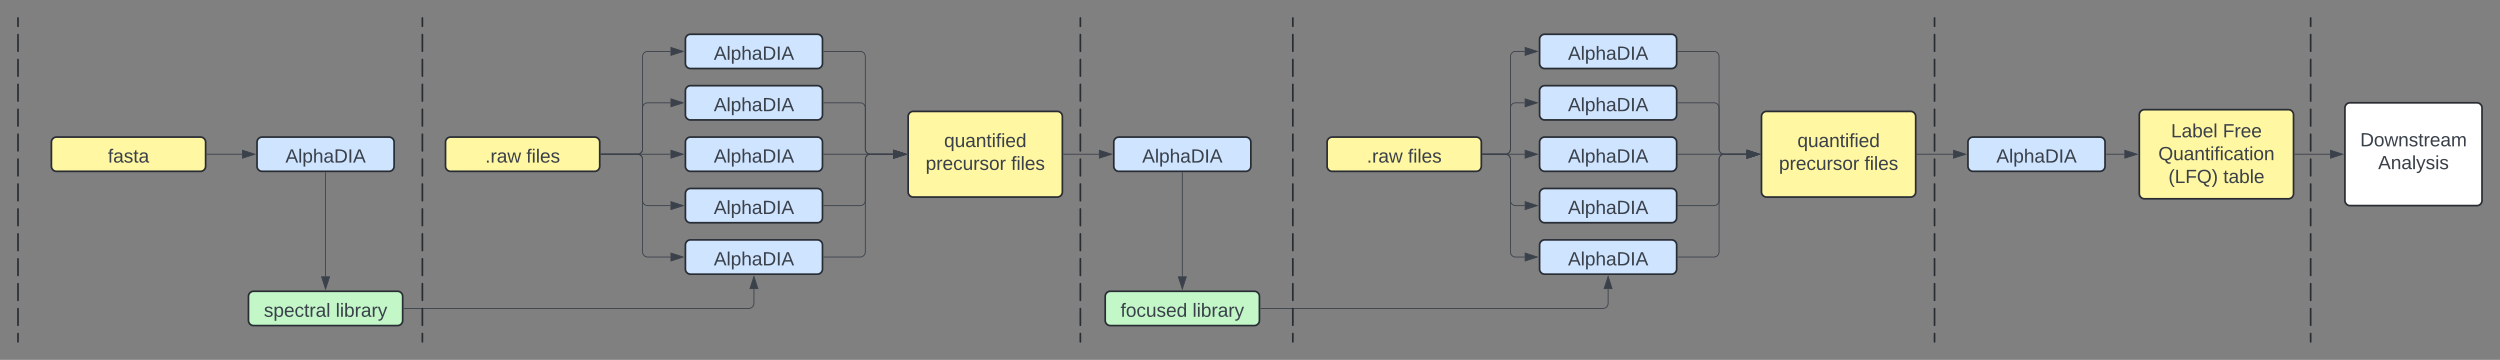 <svg xmlns="http://www.w3.org/2000/svg" xmlns:xlink="http://www.w3.org/1999/xlink" xmlns:lucid="lucid" width="2918" height="420"><rect width="100%" height="100%" fill="#808080" stroke="none"/><g transform="translate(360 -120)" lucid:page-tab-id="0_0"><path d="M160 286a6 6 0 0 1 6-6h168a6 6 0 0 1 6 6v28a6 6 0 0 1-6 6H166a6 6 0 0 1-6-6z" stroke="#282c33" stroke-width="2" fill="#fff7a1"/><use xlink:href="#a" transform="matrix(1,0,0,1,172,292) translate(34.296 17.778)"/><use xlink:href="#b" transform="matrix(1,0,0,1,172,292) translate(82.321 17.778)"/><path d="M440 166a6 6 0 0 1 6-6h148a6 6 0 0 1 6 6v28a6 6 0 0 1-6 6H446a6 6 0 0 1-6-6z" stroke="#282c33" stroke-width="2" fill="#cfe4ff"/><use xlink:href="#c" transform="matrix(1,0,0,1,452,172) translate(21.148 17.778)"/><path d="M440 226a6 6 0 0 1 6-6h148a6 6 0 0 1 6 6v28a6 6 0 0 1-6 6H446a6 6 0 0 1-6-6z" stroke="#282c33" stroke-width="2" fill="#cfe4ff"/><use xlink:href="#c" transform="matrix(1,0,0,1,452,232) translate(21.148 17.778)"/><path d="M440 286a6 6 0 0 1 6-6h148a6 6 0 0 1 6 6v28a6 6 0 0 1-6 6H446a6 6 0 0 1-6-6z" stroke="#282c33" stroke-width="2" fill="#cfe4ff"/><use xlink:href="#c" transform="matrix(1,0,0,1,452,292) translate(21.148 17.778)"/><path d="M440 346a6 6 0 0 1 6-6h148a6 6 0 0 1 6 6v28a6 6 0 0 1-6 6H446a6 6 0 0 1-6-6z" stroke="#282c33" stroke-width="2" fill="#cfe4ff"/><use xlink:href="#c" transform="matrix(1,0,0,1,452,352) translate(21.148 17.778)"/><path d="M440 406a6 6 0 0 1 6-6h148a6 6 0 0 1 6 6v28a6 6 0 0 1-6 6H446a6 6 0 0 1-6-6z" stroke="#282c33" stroke-width="2" fill="#cfe4ff"/><use xlink:href="#c" transform="matrix(1,0,0,1,452,412) translate(21.148 17.778)"/><path d="M930 466a6 6 0 0 1 6-6h168a6 6 0 0 1 6 6v28a6 6 0 0 1-6 6H936a6 6 0 0 1-6-6z" stroke="#282c33" stroke-width="2" fill="#c3f7c8"/><use xlink:href="#d" transform="matrix(1,0,0,1,942,472) translate(5.901 17.778)"/><use xlink:href="#e" transform="matrix(1,0,0,1,942,472) translate(89.852 17.778)"/><path d="M341.5 300H384a6 6 0 0 0 6-6V186a6 6 0 0 1 6-6h26.62" stroke="#3a414a" fill="none"/><path d="M341.5 300.48h-.5v-.96h.5z" stroke="#3a414a" stroke-width=".05" fill="#3a414a"/><path d="M437.38 180l-14.26 4.63v-9.26z" stroke="#3a414a" fill="#3a414a"/><path d="M341.5 300H384a6 6 0 0 0 6-6v-48a6 6 0 0 1 6-6h26.62" stroke="#3a414a" fill="none"/><path d="M341.5 300.48h-.5v-.96h.5z" stroke="#3a414a" stroke-width=".05" fill="#3a414a"/><path d="M437.38 240l-14.26 4.63v-9.26z" stroke="#3a414a" fill="#3a414a"/><path d="M341.5 300h81.12" stroke="#3a414a" fill="none"/><path d="M341.5 300.48h-.5v-.96h.5z" stroke="#3a414a" stroke-width=".05" fill="#3a414a"/><path d="M437.38 300l-14.26 4.63v-9.26z" stroke="#3a414a" fill="#3a414a"/><path d="M341.5 300H384a6 6 0 0 1 6 6v48a6 6 0 0 0 6 6h26.62" stroke="#3a414a" fill="none"/><path d="M341.5 300.48h-.5v-.96h.5z" stroke="#3a414a" stroke-width=".05" fill="#3a414a"/><path d="M437.38 360l-14.26 4.63v-9.26z" stroke="#3a414a" fill="#3a414a"/><path d="M341.5 300H384a6 6 0 0 1 6 6v108a6 6 0 0 0 6 6h26.62" stroke="#3a414a" fill="none"/><path d="M341.5 300.48h-.5v-.96h.5z" stroke="#3a414a" stroke-width=".05" fill="#3a414a"/><path d="M437.38 420l-14.26 4.63v-9.26z" stroke="#3a414a" fill="#3a414a"/><path d="M700 256a6 6 0 0 1 6-6h168a6 6 0 0 1 6 6v88a6 6 0 0 1-6 6H706a6 6 0 0 1-6-6z" stroke="#282c33" stroke-width="2" fill="#fff7a1"/><use xlink:href="#f" transform="matrix(1,0,0,1,712,262) translate(29.914 29.653)"/><use xlink:href="#g" transform="matrix(1,0,0,1,712,262) translate(8.401 56.319)"/><use xlink:href="#b" transform="matrix(1,0,0,1,712,262) translate(108.216 56.319)"/><path d="M601.5 180H644a6 6 0 0 1 6 6v108a6 6 0 0 0 6 6h26.62" stroke="#3a414a" fill="none"/><path d="M601.5 180.47h-.5v-.94h.5z" stroke="#3a414a" stroke-width=".05" fill="#3a414a"/><path d="M697.38 300l-14.26 4.63v-9.26z" stroke="#3a414a" fill="#3a414a"/><path d="M601.5 240H644a6 6 0 0 1 6 6v48a6 6 0 0 0 6 6h26.62" stroke="#3a414a" fill="none"/><path d="M601.5 240.47h-.5v-.94h.5z" stroke="#3a414a" stroke-width=".05" fill="#3a414a"/><path d="M697.38 300l-14.26 4.63v-9.26z" stroke="#3a414a" fill="#3a414a"/><path d="M601.5 300h81.12" stroke="#3a414a" fill="none"/><path d="M601.5 300.48h-.5v-.96h.5z" stroke="#3a414a" stroke-width=".05" fill="#3a414a"/><path d="M697.38 300l-14.26 4.63v-9.26z" stroke="#3a414a" fill="#3a414a"/><path d="M601.5 360H644a6 6 0 0 0 6-6v-48a6 6 0 0 1 6-6h26.62" stroke="#3a414a" fill="none"/><path d="M601.5 360.48h-.5v-.96h.5z" stroke="#3a414a" stroke-width=".05" fill="#3a414a"/><path d="M697.38 300l-14.26 4.63v-9.26z" stroke="#3a414a" fill="#3a414a"/><path d="M601.5 420H644a6 6 0 0 0 6-6V306a6 6 0 0 1 6-6h26.62" stroke="#3a414a" fill="none"/><path d="M601.5 420.48h-.5v-.96h.5z" stroke="#3a414a" stroke-width=".05" fill="#3a414a"/><path d="M697.38 300l-14.26 4.63v-9.26z" stroke="#3a414a" fill="#3a414a"/><path d="M1437 166a6 6 0 0 1 6-6h148a6 6 0 0 1 6 6v28a6 6 0 0 1-6 6h-148a6 6 0 0 1-6-6z" stroke="#282c33" stroke-width="2" fill="#cfe4ff"/><use xlink:href="#c" transform="matrix(1,0,0,1,1449,172) translate(21.148 17.778)"/><path d="M1437 226a6 6 0 0 1 6-6h148a6 6 0 0 1 6 6v28a6 6 0 0 1-6 6h-148a6 6 0 0 1-6-6z" stroke="#282c33" stroke-width="2" fill="#cfe4ff"/><use xlink:href="#c" transform="matrix(1,0,0,1,1449,232) translate(21.148 17.778)"/><path d="M1437 286a6 6 0 0 1 6-6h148a6 6 0 0 1 6 6v28a6 6 0 0 1-6 6h-148a6 6 0 0 1-6-6z" stroke="#282c33" stroke-width="2" fill="#cfe4ff"/><use xlink:href="#c" transform="matrix(1,0,0,1,1449,292) translate(21.148 17.778)"/><path d="M1437 346a6 6 0 0 1 6-6h148a6 6 0 0 1 6 6v28a6 6 0 0 1-6 6h-148a6 6 0 0 1-6-6z" stroke="#282c33" stroke-width="2" fill="#cfe4ff"/><use xlink:href="#c" transform="matrix(1,0,0,1,1449,352) translate(21.148 17.778)"/><path d="M1437 406a6 6 0 0 1 6-6h148a6 6 0 0 1 6 6v28a6 6 0 0 1-6 6h-148a6 6 0 0 1-6-6z" stroke="#282c33" stroke-width="2" fill="#cfe4ff"/><use xlink:href="#c" transform="matrix(1,0,0,1,1449,412) translate(21.148 17.778)"/><path d="M1111.5 480H1511a6 6 0 0 0 6-6v-16.62" stroke="#3a414a" fill="none"/><path d="M1111.5 480.48h-.5v-.96h.5z" stroke="#3a414a" stroke-width=".05" fill="#3a414a"/><path d="M1517 442.62l4.63 14.26h-9.27z" stroke="#3a414a" fill="#3a414a"/><path d="M-70 466a6 6 0 0 1 6-6h168a6 6 0 0 1 6 6v28a6 6 0 0 1-6 6H-64a6 6 0 0 1-6-6z" stroke="#282c33" stroke-width="2" fill="#c3f7c8"/><use xlink:href="#h" transform="matrix(1,0,0,1,-58,472) translate(5.963 17.778)"/><use xlink:href="#e" transform="matrix(1,0,0,1,-58,472) translate(89.79 17.778)"/><path d="M111.5 480H514a6 6 0 0 0 6-6v-16.62" stroke="#3a414a" fill="none"/><path d="M111.5 480.48h-.5v-.96h.5z" stroke="#3a414a" stroke-width=".05" fill="#3a414a"/><path d="M520 442.62l4.63 14.26h-9.26z" stroke="#3a414a" fill="#3a414a"/><path d="M-60 286a6 6 0 0 1 6-6H94a6 6 0 0 1 6 6v28a6 6 0 0 1-6 6H-54a6 6 0 0 1-6-6z" stroke="#282c33" stroke-width="2" fill="#cfe4ff"/><use xlink:href="#c" transform="matrix(1,0,0,1,-48,292) translate(21.148 17.778)"/><path d="M-300 286a6 6 0 0 1 6-6h168a6 6 0 0 1 6 6v28a6 6 0 0 1-6 6h-168a6 6 0 0 1-6-6z" stroke="#282c33" stroke-width="2" fill="#fff7a1"/><use xlink:href="#i" transform="matrix(1,0,0,1,-288,292) translate(53.926 17.778)"/><path d="M-118.5 300h41.12" stroke="#3a414a" fill="none"/><path d="M-118.5 300.48h-.5v-.96h.5z" stroke="#3a414a" stroke-width=".05" fill="#3a414a"/><path d="M-62.62 300l-14.26 4.63v-9.26z" stroke="#3a414a" fill="#3a414a"/><path d="M1696 256a6 6 0 0 1 6-6h168a6 6 0 0 1 6 6v88a6 6 0 0 1-6 6h-168a6 6 0 0 1-6-6z" stroke="#282c33" stroke-width="2" fill="#fff7a1"/><use xlink:href="#f" transform="matrix(1,0,0,1,1708,262) translate(29.914 29.653)"/><use xlink:href="#g" transform="matrix(1,0,0,1,1708,262) translate(8.401 56.319)"/><use xlink:href="#b" transform="matrix(1,0,0,1,1708,262) translate(108.216 56.319)"/><path d="M1598.5 180h42a6 6 0 0 1 6 6v108a6 6 0 0 0 6 6h26.12" stroke="#3a414a" fill="none"/><path d="M1598.5 180.47h-.5v-.94h.5z" stroke="#3a414a" stroke-width=".05" fill="#3a414a"/><path d="M1693.38 300l-14.26 4.63v-9.26z" stroke="#3a414a" fill="#3a414a"/><path d="M1598.5 240h42a6 6 0 0 1 6 6v48a6 6 0 0 0 6 6h26.12" stroke="#3a414a" fill="none"/><path d="M1598.5 240.47h-.5v-.94h.5z" stroke="#3a414a" stroke-width=".05" fill="#3a414a"/><path d="M1693.38 300l-14.26 4.63v-9.26z" stroke="#3a414a" fill="#3a414a"/><path d="M1598.5 300h80.12" stroke="#3a414a" fill="none"/><path d="M1598.5 300.48h-.5v-.96h.5z" stroke="#3a414a" stroke-width=".05" fill="#3a414a"/><path d="M1693.38 300l-14.26 4.63v-9.26z" stroke="#3a414a" fill="#3a414a"/><path d="M1598.5 360h42a6 6 0 0 0 6-6v-48a6 6 0 0 1 6-6h26.12" stroke="#3a414a" fill="none"/><path d="M1598.5 360.48h-.5v-.96h.5z" stroke="#3a414a" stroke-width=".05" fill="#3a414a"/><path d="M1693.38 300l-14.26 4.63v-9.26z" stroke="#3a414a" fill="#3a414a"/><path d="M1598.5 420h42a6 6 0 0 0 6-6V306a6 6 0 0 1 6-6h26.12" stroke="#3a414a" fill="none"/><path d="M1598.5 420.48h-.5v-.96h.5z" stroke="#3a414a" stroke-width=".05" fill="#3a414a"/><path d="M1693.38 300l-14.26 4.63v-9.26z" stroke="#3a414a" fill="#3a414a"/><path d="M1937 286a6 6 0 0 1 6-6h148a6 6 0 0 1 6 6v28a6 6 0 0 1-6 6h-148a6 6 0 0 1-6-6z" stroke="#282c33" stroke-width="2" fill="#cfe4ff"/><use xlink:href="#c" transform="matrix(1,0,0,1,1949,292) translate(21.148 17.778)"/><path d="M1877.5 300h42.12" stroke="#3a414a" fill="none"/><path d="M1877.5 300.48h-.5v-.96h.5z" stroke="#3a414a" stroke-width=".05" fill="#3a414a"/><path d="M1934.38 300l-14.26 4.63v-9.26z" stroke="#3a414a" fill="#3a414a"/><path d="M2137 254a6 6 0 0 1 6-6h168a6 6 0 0 1 6 6v92a6 6 0 0 1-6 6h-168a6 6 0 0 1-6-6z" stroke="#282c33" stroke-width="2" fill="#fff7a1"/><use xlink:href="#j" transform="matrix(1,0,0,1,2149,260) translate(25.006 20.278)"/><use xlink:href="#k" transform="matrix(1,0,0,1,2149,260) translate(85.438 20.278)"/><use xlink:href="#l" transform="matrix(1,0,0,1,2149,260) translate(10.191 46.944)"/><use xlink:href="#m" transform="matrix(1,0,0,1,2149,260) translate(21.951 73.611)"/><use xlink:href="#n" transform="matrix(1,0,0,1,2149,260) translate(85.963 73.611)"/><path d="M2098.5 300h21.12" stroke="#3a414a" fill="none"/><path d="M2098.5 300.48h-.5v-.96h.5z" stroke="#3a414a" stroke-width=".05" fill="#3a414a"/><path d="M2134.38 300l-14.26 4.63v-9.26z" stroke="#3a414a" fill="#3a414a"/><path d="M2318.5 300h41.12" stroke="#3a414a" fill="none"/><path d="M2318.5 300.48h-.5v-.96h.5z" stroke="#3a414a" stroke-width=".05" fill="#3a414a"/><path d="M2374.38 300l-14.26 4.63v-9.26z" stroke="#3a414a" fill="#3a414a"/><path d="M2377 246a6 6 0 0 1 6-6h148a6 6 0 0 1 6 6v108a6 6 0 0 1-6 6h-148a6 6 0 0 1-6-6z" stroke="#282c33" stroke-width="2" fill="#fff"/><use xlink:href="#o" transform="matrix(1,0,0,1,2389,252) translate(5.778 38.778)"/><use xlink:href="#p" transform="matrix(1,0,0,1,2389,252) translate(26.704 65.444)"/><path d="M20 321.5v121.12" stroke="#3a414a" fill="none"/><path d="M20.48 321.5h-.96v-.5h.96z" stroke="#3a414a" stroke-width=".05" fill="#3a414a"/><path d="M20 457.38l-4.63-14.26h9.27z" stroke="#3a414a" fill="#3a414a"/><g fill="none"><path d="M-339 141v378"/><path d="M-339 141v9.7m0 9.7v19.37m0 9.7v19.38m0 9.7v19.37m0 9.7V267m0 9.7v19.38m0 9.7v19.37m0 9.7v19.38m0 9.7v19.38m0 9.7v19.38m0 9.7v19.38m0 9.7v19.38m0 9.7v19.38m0 9.7V519" stroke="#282c33" stroke-width="2" stroke-linecap="round"/></g><g fill="none"><path d="M133 141v378"/><path d="M133 141v9.7m0 9.7v19.37m0 9.7v19.38m0 9.7v19.37m0 9.7V267m0 9.7v19.38m0 9.7v19.37m0 9.7v19.38m0 9.7v19.38m0 9.7v19.4m0 9.68v19.38m0 9.7v19.38m0 9.7v19.38m0 9.7V519" stroke="#282c33" stroke-width="2" stroke-linecap="round"/></g><g fill="none"><path d="M1149 141v378"/><path d="M1149 141v9.7m0 9.68v19.4m0 9.68v19.4m0 9.68v19.38m0 9.7V267m0 9.7v19.38m0 9.7v19.37m0 9.7v19.38m0 9.7v19.38m0 9.7v19.38m0 9.7v19.38m0 9.7v19.38m0 9.7v19.37m0 9.7v9.7" stroke="#282c33" stroke-width="2" stroke-linecap="round"/></g><g fill="none"><path d="M1898 141v378"/><path d="M1898 141v9.7m0 9.68v19.4m0 9.68v19.4m0 9.68v19.38m0 9.7V267m0 9.7v19.38m0 9.7v19.37m0 9.7v19.38m0 9.7v19.38m0 9.7v19.38m0 9.7v19.38m0 9.7v19.38m0 9.7v19.38m0 9.7V519" stroke="#282c33" stroke-width="2" stroke-linecap="round"/></g><g fill="none"><path d="M2337 141v378"/><path d="M2337 141v9.7m0 9.68v19.4m0 9.68v19.4m0 9.68v19.38m0 9.7V267m0 9.7v19.38m0 9.7v19.37m0 9.7v19.38m0 9.7v19.38m0 9.7v19.38m0 9.7v19.38m0 9.7v19.38m0 9.7v19.38m0 9.7V519" stroke="#282c33" stroke-width="2" stroke-linecap="round"/></g><path d="M940 286a6 6 0 0 1 6-6h148a6 6 0 0 1 6 6v28a6 6 0 0 1-6 6H946a6 6 0 0 1-6-6z" stroke="#282c33" stroke-width="2" fill="#cfe4ff"/><use xlink:href="#c" transform="matrix(1,0,0,1,952,292) translate(21.148 17.778)"/><path d="M881.5 300h41.12" stroke="#3a414a" fill="none"/><path d="M881.5 300.48h-.5v-.96h.5z" stroke="#3a414a" stroke-width=".05" fill="#3a414a"/><path d="M937.38 300l-14.26 4.63v-9.26z" stroke="#3a414a" fill="#3a414a"/><path d="M1020 321.5v121.12" stroke="#3a414a" fill="none"/><path d="M1020.48 321.5h-.96v-.5h.96z" stroke="#3a414a" stroke-width=".05" fill="#3a414a"/><path d="M1020 457.38l-4.63-14.26h9.26z" stroke="#3a414a" fill="#3a414a"/><g fill="none"><path d="M901 141v378"/><path d="M901 141v9.7m0 9.7v19.37m0 9.7v19.38m0 9.7v19.37m0 9.7V267m0 9.7v19.38m0 9.7v19.37m0 9.7v19.38m0 9.7v19.38m0 9.7v19.38m0 9.7v19.38m0 9.7v19.38m0 9.7v19.38m0 9.7V519" stroke="#282c33" stroke-width="2" stroke-linecap="round"/></g><path d="M1189 286a6 6 0 0 1 6-6h168a6 6 0 0 1 6 6v28a6 6 0 0 1-6 6h-168a6 6 0 0 1-6-6z" stroke="#282c33" stroke-width="2" fill="#fff7a1"/><use xlink:href="#a" transform="matrix(1,0,0,1,1201,292) translate(34.296 17.778)"/><use xlink:href="#b" transform="matrix(1,0,0,1,1201,292) translate(82.321 17.778)"/><path d="M1370.5 300h26.5a6 6 0 0 0 6-6V186a6 6 0 0 1 6-6h10.62" stroke="#3a414a" fill="none"/><path d="M1370.5 300.48h-.5v-.96h.5z" stroke="#3a414a" stroke-width=".05" fill="#3a414a"/><path d="M1434.38 180l-14.26 4.63v-9.26z" stroke="#3a414a" fill="#3a414a"/><path d="M1370.5 300h26.5a6 6 0 0 0 6-6v-48a6 6 0 0 1 6-6h10.62" stroke="#3a414a" fill="none"/><path d="M1370.5 300.48h-.5v-.96h.5z" stroke="#3a414a" stroke-width=".05" fill="#3a414a"/><path d="M1434.38 240l-14.26 4.63v-9.26z" stroke="#3a414a" fill="#3a414a"/><path d="M1370.5 300h49.12" stroke="#3a414a" fill="none"/><path d="M1370.5 300.48h-.5v-.96h.5z" stroke="#3a414a" stroke-width=".05" fill="#3a414a"/><path d="M1434.38 300l-14.26 4.63v-9.26z" stroke="#3a414a" fill="#3a414a"/><path d="M1370.5 300h26.5a6 6 0 0 1 6 6v48a6 6 0 0 0 6 6h10.62" stroke="#3a414a" fill="none"/><path d="M1370.5 300.48h-.5v-.96h.5z" stroke="#3a414a" stroke-width=".05" fill="#3a414a"/><path d="M1434.38 360l-14.26 4.63v-9.26z" stroke="#3a414a" fill="#3a414a"/><path d="M1370.5 300h26.5a6 6 0 0 1 6 6v108a6 6 0 0 0 6 6h10.62" stroke="#3a414a" fill="none"/><path d="M1370.5 300.48h-.5v-.96h.5z" stroke="#3a414a" stroke-width=".05" fill="#3a414a"/><path d="M1434.38 420l-14.26 4.63v-9.26z" stroke="#3a414a" fill="#3a414a"/><defs><path fill="#3a414a" d="M33 0v-38h34V0H33" id="q"/><path fill="#3a414a" d="M114-163C36-179 61-72 57 0H25l-1-190h30c1 12-1 29 2 39 6-27 23-49 58-41v29" id="r"/><path fill="#3a414a" d="M141-36C126-15 110 5 73 4 37 3 15-17 15-53c-1-64 63-63 125-63 3-35-9-54-41-54-24 1-41 7-42 31l-33-3c5-37 33-52 76-52 45 0 72 20 72 64v82c-1 20 7 32 28 27v20c-31 9-61-2-59-35zM48-53c0 20 12 33 32 33 41-3 63-29 60-74-43 2-92-5-92 41" id="s"/><path fill="#3a414a" d="M206 0h-36l-40-164L89 0H53L-1-190h32L70-26l43-164h34l41 164 42-164h31" id="t"/><g id="a"><use transform="matrix(0.062,0,0,0.062,0,0)" xlink:href="#q"/><use transform="matrix(0.062,0,0,0.062,6.173,0)" xlink:href="#r"/><use transform="matrix(0.062,0,0,0.062,13.519,0)" xlink:href="#s"/><use transform="matrix(0.062,0,0,0.062,25.864,0)" xlink:href="#t"/></g><path fill="#3a414a" d="M101-234c-31-9-42 10-38 44h38v23H63V0H32v-167H5v-23h27c-7-52 17-82 69-68v24" id="u"/><path fill="#3a414a" d="M24-231v-30h32v30H24zM24 0v-190h32V0H24" id="v"/><path fill="#3a414a" d="M24 0v-261h32V0H24" id="w"/><path fill="#3a414a" d="M100-194c63 0 86 42 84 106H49c0 40 14 67 53 68 26 1 43-12 49-29l28 8c-11 28-37 45-77 45C44 4 14-33 15-96c1-61 26-98 85-98zm52 81c6-60-76-77-97-28-3 7-6 17-6 28h103" id="x"/><path fill="#3a414a" d="M135-143c-3-34-86-38-87 0 15 53 115 12 119 90S17 21 10-45l28-5c4 36 97 45 98 0-10-56-113-15-118-90-4-57 82-63 122-42 12 7 21 19 24 35" id="y"/><g id="b"><use transform="matrix(0.062,0,0,0.062,0,0)" xlink:href="#u"/><use transform="matrix(0.062,0,0,0.062,6.173,0)" xlink:href="#v"/><use transform="matrix(0.062,0,0,0.062,11.049,0)" xlink:href="#w"/><use transform="matrix(0.062,0,0,0.062,15.926,0)" xlink:href="#x"/><use transform="matrix(0.062,0,0,0.062,28.272,0)" xlink:href="#y"/></g><path fill="#3a414a" d="M205 0l-28-72H64L36 0H1l101-248h38L239 0h-34zm-38-99l-47-123c-12 45-31 82-46 123h93" id="z"/><path fill="#3a414a" d="M115-194c55 1 70 41 70 98S169 2 115 4C84 4 66-9 55-30l1 105H24l-1-265h31l2 30c10-21 28-34 59-34zm-8 174c40 0 45-34 45-75s-6-73-45-74c-42 0-51 32-51 76 0 43 10 73 51 73" id="A"/><path fill="#3a414a" d="M106-169C34-169 62-67 57 0H25v-261h32l-1 103c12-21 28-36 61-36 89 0 53 116 60 194h-32v-121c2-32-8-49-39-48" id="B"/><path fill="#3a414a" d="M30-248c118-7 216 8 213 122C240-48 200 0 122 0H30v-248zM63-27c89 8 146-16 146-99s-60-101-146-95v194" id="C"/><path fill="#3a414a" d="M33 0v-248h34V0H33" id="D"/><g id="c"><use transform="matrix(0.062,0,0,0.062,0,0)" xlink:href="#z"/><use transform="matrix(0.062,0,0,0.062,14.815,0)" xlink:href="#w"/><use transform="matrix(0.062,0,0,0.062,19.691,0)" xlink:href="#A"/><use transform="matrix(0.062,0,0,0.062,32.037,0)" xlink:href="#B"/><use transform="matrix(0.062,0,0,0.062,44.383,0)" xlink:href="#s"/><use transform="matrix(0.062,0,0,0.062,56.728,0)" xlink:href="#C"/><use transform="matrix(0.062,0,0,0.062,72.716,0)" xlink:href="#D"/><use transform="matrix(0.062,0,0,0.062,78.889,0)" xlink:href="#z"/></g><path fill="#3a414a" d="M100-194c62-1 85 37 85 99 1 63-27 99-86 99S16-35 15-95c0-66 28-99 85-99zM99-20c44 1 53-31 53-75 0-43-8-75-51-75s-53 32-53 75 10 74 51 75" id="E"/><path fill="#3a414a" d="M96-169c-40 0-48 33-48 73s9 75 48 75c24 0 41-14 43-38l32 2c-6 37-31 61-74 61-59 0-76-41-82-99-10-93 101-131 147-64 4 7 5 14 7 22l-32 3c-4-21-16-35-41-35" id="F"/><path fill="#3a414a" d="M84 4C-5 8 30-112 23-190h32v120c0 31 7 50 39 49 72-2 45-101 50-169h31l1 190h-30c-1-10 1-25-2-33-11 22-28 36-60 37" id="G"/><path fill="#3a414a" d="M85-194c31 0 48 13 60 33l-1-100h32l1 261h-30c-2-10 0-23-3-31C134-8 116 4 85 4 32 4 16-35 15-94c0-66 23-100 70-100zm9 24c-40 0-46 34-46 75 0 40 6 74 45 74 42 0 51-32 51-76 0-42-9-74-50-73" id="H"/><g id="d"><use transform="matrix(0.062,0,0,0.062,0,0)" xlink:href="#u"/><use transform="matrix(0.062,0,0,0.062,6.173,0)" xlink:href="#E"/><use transform="matrix(0.062,0,0,0.062,18.519,0)" xlink:href="#F"/><use transform="matrix(0.062,0,0,0.062,29.63,0)" xlink:href="#G"/><use transform="matrix(0.062,0,0,0.062,41.975,0)" xlink:href="#y"/><use transform="matrix(0.062,0,0,0.062,53.086,0)" xlink:href="#x"/><use transform="matrix(0.062,0,0,0.062,65.432,0)" xlink:href="#H"/></g><path fill="#3a414a" d="M115-194c53 0 69 39 70 98 0 66-23 100-70 100C84 3 66-7 56-30L54 0H23l1-261h32v101c10-23 28-34 59-34zm-8 174c40 0 45-34 45-75 0-40-5-75-45-74-42 0-51 32-51 76 0 43 10 73 51 73" id="I"/><path fill="#3a414a" d="M179-190L93 31C79 59 56 82 12 73V49c39 6 53-20 64-50L1-190h34L92-34l54-156h33" id="J"/><g id="e"><use transform="matrix(0.062,0,0,0.062,0,0)" xlink:href="#w"/><use transform="matrix(0.062,0,0,0.062,4.877,0)" xlink:href="#v"/><use transform="matrix(0.062,0,0,0.062,9.753,0)" xlink:href="#I"/><use transform="matrix(0.062,0,0,0.062,22.099,0)" xlink:href="#r"/><use transform="matrix(0.062,0,0,0.062,29.444,0)" xlink:href="#s"/><use transform="matrix(0.062,0,0,0.062,41.79,0)" xlink:href="#r"/><use transform="matrix(0.062,0,0,0.062,49.136,0)" xlink:href="#J"/></g><path fill="#3a414a" d="M145-31C134-9 116 4 85 4 32 4 16-35 15-94c0-59 17-99 70-100 32-1 48 14 60 33 0-11-1-24 2-32h30l-1 268h-32zM93-21c41 0 51-33 51-76s-8-73-50-73c-40 0-46 35-46 75s5 74 45 74" id="K"/><path fill="#3a414a" d="M117-194c89-4 53 116 60 194h-32v-121c0-31-8-49-39-48C34-167 62-67 57 0H25l-1-190h30c1 10-1 24 2 32 11-22 29-35 61-36" id="L"/><path fill="#3a414a" d="M59-47c-2 24 18 29 38 22v24C64 9 27 4 27-40v-127H5v-23h24l9-43h21v43h35v23H59v120" id="M"/><g id="f"><use transform="matrix(0.062,0,0,0.062,0,0)" xlink:href="#K"/><use transform="matrix(0.062,0,0,0.062,12.346,0)" xlink:href="#G"/><use transform="matrix(0.062,0,0,0.062,24.691,0)" xlink:href="#s"/><use transform="matrix(0.062,0,0,0.062,37.037,0)" xlink:href="#L"/><use transform="matrix(0.062,0,0,0.062,49.383,0)" xlink:href="#M"/><use transform="matrix(0.062,0,0,0.062,55.556,0)" xlink:href="#v"/><use transform="matrix(0.062,0,0,0.062,60.432,0)" xlink:href="#u"/><use transform="matrix(0.062,0,0,0.062,66.605,0)" xlink:href="#v"/><use transform="matrix(0.062,0,0,0.062,71.481,0)" xlink:href="#x"/><use transform="matrix(0.062,0,0,0.062,83.827,0)" xlink:href="#H"/></g><g id="g"><use transform="matrix(0.062,0,0,0.062,0,0)" xlink:href="#A"/><use transform="matrix(0.062,0,0,0.062,12.346,0)" xlink:href="#r"/><use transform="matrix(0.062,0,0,0.062,19.691,0)" xlink:href="#x"/><use transform="matrix(0.062,0,0,0.062,32.037,0)" xlink:href="#F"/><use transform="matrix(0.062,0,0,0.062,43.148,0)" xlink:href="#G"/><use transform="matrix(0.062,0,0,0.062,55.494,0)" xlink:href="#r"/><use transform="matrix(0.062,0,0,0.062,62.84,0)" xlink:href="#y"/><use transform="matrix(0.062,0,0,0.062,73.951,0)" xlink:href="#E"/><use transform="matrix(0.062,0,0,0.062,86.296,0)" xlink:href="#r"/></g><g id="h"><use transform="matrix(0.062,0,0,0.062,0,0)" xlink:href="#y"/><use transform="matrix(0.062,0,0,0.062,11.111,0)" xlink:href="#A"/><use transform="matrix(0.062,0,0,0.062,23.457,0)" xlink:href="#x"/><use transform="matrix(0.062,0,0,0.062,35.802,0)" xlink:href="#F"/><use transform="matrix(0.062,0,0,0.062,46.914,0)" xlink:href="#M"/><use transform="matrix(0.062,0,0,0.062,53.086,0)" xlink:href="#r"/><use transform="matrix(0.062,0,0,0.062,60.432,0)" xlink:href="#s"/><use transform="matrix(0.062,0,0,0.062,72.778,0)" xlink:href="#w"/></g><g id="i"><use transform="matrix(0.062,0,0,0.062,0,0)" xlink:href="#u"/><use transform="matrix(0.062,0,0,0.062,6.173,0)" xlink:href="#s"/><use transform="matrix(0.062,0,0,0.062,18.519,0)" xlink:href="#y"/><use transform="matrix(0.062,0,0,0.062,29.63,0)" xlink:href="#M"/><use transform="matrix(0.062,0,0,0.062,35.802,0)" xlink:href="#s"/></g><path fill="#3a414a" d="M30 0v-248h33v221h125V0H30" id="N"/><g id="j"><use transform="matrix(0.062,0,0,0.062,0,0)" xlink:href="#N"/><use transform="matrix(0.062,0,0,0.062,12.346,0)" xlink:href="#s"/><use transform="matrix(0.062,0,0,0.062,24.691,0)" xlink:href="#I"/><use transform="matrix(0.062,0,0,0.062,37.037,0)" xlink:href="#x"/><use transform="matrix(0.062,0,0,0.062,49.383,0)" xlink:href="#w"/></g><path fill="#3a414a" d="M63-220v92h138v28H63V0H30v-248h175v28H63" id="O"/><g id="k"><use transform="matrix(0.062,0,0,0.062,0,0)" xlink:href="#O"/><use transform="matrix(0.062,0,0,0.062,13.519,0)" xlink:href="#r"/><use transform="matrix(0.062,0,0,0.062,20.864,0)" xlink:href="#x"/><use transform="matrix(0.062,0,0,0.062,33.21,0)" xlink:href="#x"/></g><path fill="#3a414a" d="M140-251c81 0 123 46 123 126C263-53 228-8 163 1c7 30 30 48 69 40v23c-55 16-95-15-103-61C56-3 17-48 17-125c0-80 42-126 123-126zm0 227c63 0 89-41 89-101s-29-99-89-99c-61 0-89 39-89 99S79-25 140-24" id="P"/><g id="l"><use transform="matrix(0.062,0,0,0.062,0,0)" xlink:href="#P"/><use transform="matrix(0.062,0,0,0.062,17.284,0)" xlink:href="#G"/><use transform="matrix(0.062,0,0,0.062,29.63,0)" xlink:href="#s"/><use transform="matrix(0.062,0,0,0.062,41.975,0)" xlink:href="#L"/><use transform="matrix(0.062,0,0,0.062,54.321,0)" xlink:href="#M"/><use transform="matrix(0.062,0,0,0.062,60.494,0)" xlink:href="#v"/><use transform="matrix(0.062,0,0,0.062,65.37,0)" xlink:href="#u"/><use transform="matrix(0.062,0,0,0.062,71.543,0)" xlink:href="#v"/><use transform="matrix(0.062,0,0,0.062,76.42,0)" xlink:href="#F"/><use transform="matrix(0.062,0,0,0.062,87.531,0)" xlink:href="#s"/><use transform="matrix(0.062,0,0,0.062,99.877,0)" xlink:href="#M"/><use transform="matrix(0.062,0,0,0.062,106.049,0)" xlink:href="#v"/><use transform="matrix(0.062,0,0,0.062,110.926,0)" xlink:href="#E"/><use transform="matrix(0.062,0,0,0.062,123.272,0)" xlink:href="#L"/></g><path fill="#3a414a" d="M87 75C49 33 22-17 22-94c0-76 28-126 65-167h31c-38 41-64 92-64 168S80 34 118 75H87" id="Q"/><path fill="#3a414a" d="M33-261c38 41 65 92 65 168S71 34 33 75H2C39 34 66-17 66-93S39-220 2-261h31" id="R"/><g id="m"><use transform="matrix(0.062,0,0,0.062,0,0)" xlink:href="#Q"/><use transform="matrix(0.062,0,0,0.062,7.346,0)" xlink:href="#N"/><use transform="matrix(0.062,0,0,0.062,19.691,0)" xlink:href="#O"/><use transform="matrix(0.062,0,0,0.062,33.21,0)" xlink:href="#P"/><use transform="matrix(0.062,0,0,0.062,50.494,0)" xlink:href="#R"/></g><g id="n"><use transform="matrix(0.062,0,0,0.062,0,0)" xlink:href="#M"/><use transform="matrix(0.062,0,0,0.062,6.173,0)" xlink:href="#s"/><use transform="matrix(0.062,0,0,0.062,18.519,0)" xlink:href="#I"/><use transform="matrix(0.062,0,0,0.062,30.864,0)" xlink:href="#w"/><use transform="matrix(0.062,0,0,0.062,35.741,0)" xlink:href="#x"/></g><path fill="#3a414a" d="M210-169c-67 3-38 105-44 169h-31v-121c0-29-5-50-35-48C34-165 62-65 56 0H25l-1-190h30c1 10-1 24 2 32 10-44 99-50 107 0 11-21 27-35 58-36 85-2 47 119 55 194h-31v-121c0-29-5-49-35-48" id="S"/><g id="o"><use transform="matrix(0.062,0,0,0.062,0,0)" xlink:href="#C"/><use transform="matrix(0.062,0,0,0.062,15.988,0)" xlink:href="#E"/><use transform="matrix(0.062,0,0,0.062,28.333,0)" xlink:href="#t"/><use transform="matrix(0.062,0,0,0.062,44.321,0)" xlink:href="#L"/><use transform="matrix(0.062,0,0,0.062,56.667,0)" xlink:href="#y"/><use transform="matrix(0.062,0,0,0.062,67.778,0)" xlink:href="#M"/><use transform="matrix(0.062,0,0,0.062,73.951,0)" xlink:href="#r"/><use transform="matrix(0.062,0,0,0.062,81.296,0)" xlink:href="#x"/><use transform="matrix(0.062,0,0,0.062,93.642,0)" xlink:href="#s"/><use transform="matrix(0.062,0,0,0.062,105.988,0)" xlink:href="#S"/></g><g id="p"><use transform="matrix(0.062,0,0,0.062,0,0)" xlink:href="#z"/><use transform="matrix(0.062,0,0,0.062,14.815,0)" xlink:href="#L"/><use transform="matrix(0.062,0,0,0.062,27.16,0)" xlink:href="#s"/><use transform="matrix(0.062,0,0,0.062,39.506,0)" xlink:href="#w"/><use transform="matrix(0.062,0,0,0.062,44.383,0)" xlink:href="#J"/><use transform="matrix(0.062,0,0,0.062,55.494,0)" xlink:href="#y"/><use transform="matrix(0.062,0,0,0.062,66.605,0)" xlink:href="#v"/><use transform="matrix(0.062,0,0,0.062,71.481,0)" xlink:href="#y"/></g></defs></g></svg>

